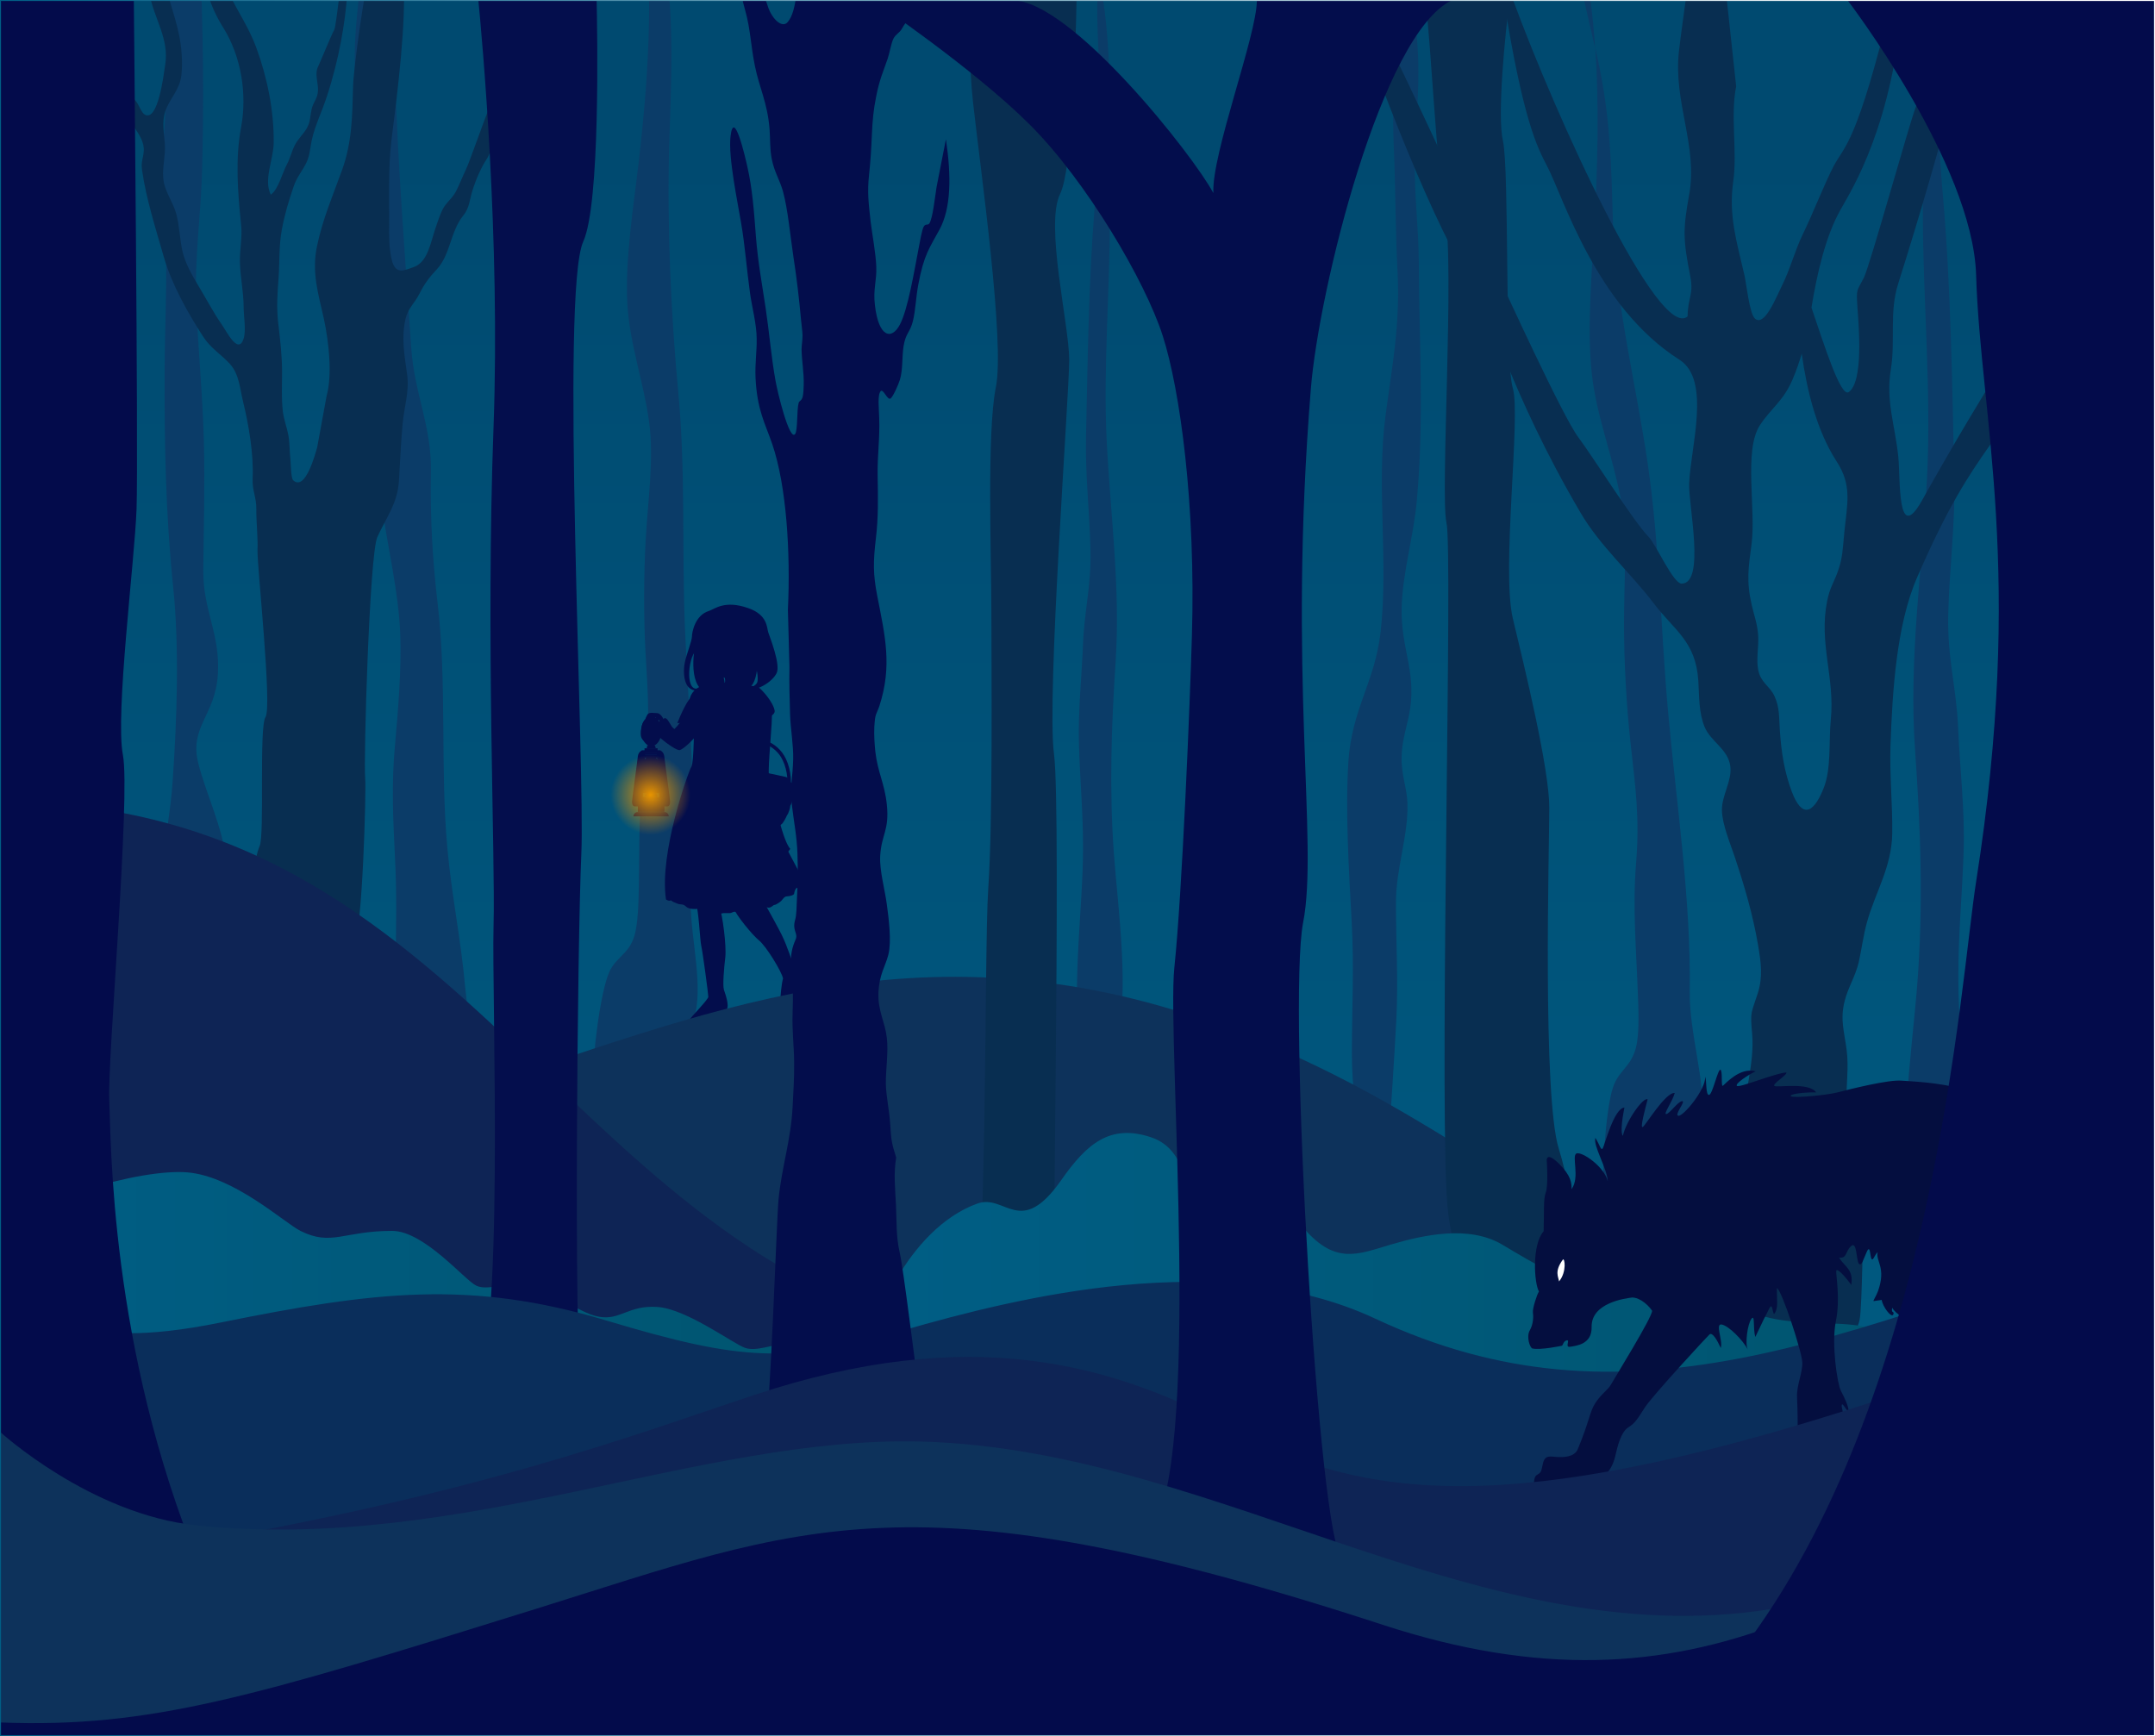 <?xml version="1.0" encoding="utf-8"?>
<!-- Generator: Adobe Illustrator 24.0.2, SVG Export Plug-In . SVG Version: 6.00 Build 0)  -->
<svg version="1.1" id="Layer_1" xmlns="http://www.w3.org/2000/svg" xmlns:xlink="http://www.w3.org/1999/xlink" x="0px" y="0px"
	 viewBox="0 0 1104.7 890" style="enable-background:new 0 0 1104.7 890;" xml:space="preserve">
<rect x="0" y="0" width="1104.7" height="890" fill="#808080" stroke="none"/>
<style type="text/css">
	.st0{fill:url(#SVGID_1_);}
	.st1{fill:#0B3C68;}
	.st2{fill:#030D4C;}
	.st3{fill:none;stroke:#030D4C;stroke-width:1.783;stroke-miterlimit:10;}
	.st4{fill:url(#SVGID_2_);}
	.st5{fill:#082E51;}
	.st6{fill:#0D325B;}
	.st7{fill:#0E2455;}
	.st8{fill:url(#SVGID_3_);}
	.st9{fill:url(#SVGID_4_);}
	.st10{fill:#040E4D;}
	.st11{fill:#0A2E5B;}
	.st12{fill:#040E3F;}
	.st13{fill:#FFFFFF;}
	.st14{fill:#030B4B;}
	.st15{fill:#0E3451;}
	.st16{fill:none;stroke:url(#SVGID_5_);stroke-miterlimit:10;}
</style>
<g id="Слой_1">
	
		<linearGradient id="SVGID_1_" gradientUnits="userSpaceOnUse" x1="552.35" y1="3414" x2="552.35" y2="4304" gradientTransform="matrix(1 0 0 -1 0 4304)">
		<stop  offset="0" style="stop-color:#005E85"/>
		<stop  offset="0.916" style="stop-color:#004A70"/>
	</linearGradient>
	<rect class="st0" width="1104.7" height="890"/>
	<g>
		<path class="st1" d="M725.3,80.8c0.5-20,2.9-38.6,1.2-59.2c-0.4-4.7-1.1-15.5-2.7-23.8h-9.6c-0.4,6.3,0.3,14.7,0.3,18.8
			c-0.1,20.1-0.8,39.3,0,58.9c0.9,21.2,0.8,42.5,1.9,63.5c1.4,27.4-2.6,47.4-6.1,73.7c-4.9,36.5,1.6,74.7-2.6,111.5
			c-2.9,25.4-14.8,39.4-16.5,66.4c-1.6,26,0.3,56,1.7,81.9c1.3,23.8,0.1,44.3,0.1,68.1c0,14.9,2.2,41.4,9.8,50.4
			c0.7-2.5,2.1-3.2,2.9-4.7l6.9-12.5c0,1.7,2.2-32.3,3.2-51.1c1-20.1-0.2-40.1-0.2-60.1c0-17.4,6.3-33.8,5.9-50.6
			c-0.2-7.9-3.3-14.9-3-24.2c0.2-9.2,3.2-16.4,4.4-24.7c2.8-19.4-4.7-30.8-4.4-51c0.3-17.9,6.2-37.2,7.8-55.6
			c3.8-41.4,1.2-80.3,1-122.3C727.2,116.2,724.8,98.8,725.3,80.8z"/>
	</g>
	<g>
		<path class="st1" d="M101.7,391.5c-4.9-19.1,8.8-24.5,10-46.1c1.2-20.8-7.7-32.5-7.5-53.1c0.2-22.1,0.9-43.8,0.3-66.1
			c-0.6-24.1-3-47.3-3.9-71.3c-0.9-23.4,2.4-44.6,3-67.4c0.7-25.5,0.7-53.1,0-78.6c-0.1-3.3-0.2-7.1-0.3-11.1h-17
			c-0.2,2-0.4,3.9-0.5,5.9c-1.2,23.2,0.2,45.5-2,68.3c-2,20,0.8,37.2,1.3,57.8c0.4,19.7-0.6,38.9-0.7,58.3
			c-0.2,39.5,0.5,75,4.4,113.1c3.2,31.3,1.9,67.5-0.3,99.5c-1.1,15.8-4.3,32.3-6.1,48c-1.8,15.7-5.9,35.8-12,45.3l7.4,16.7
			c3.3,0.4,4.6-4.2,7.5-4.6s5.6,2.4,8.3,3c5.8,1.1,9.9,0.5,12.6-11.4c2.4-10.7,0.1-21.4,3-31.5c3.6-12.4,7.7-11,6.6-25.2
			C114.5,425,105.8,407.5,101.7,391.5z"/>
	</g>
	<g>
		<path class="st1" d="M229.3,434.5c-3.7-40.9-0.1-84.4-5-125.5c-2.7-23.2-3.8-44-3.4-67.3c0.4-23.3-8.5-39.9-10.1-63.4
			c-3.1-46.8-6.9-93.1-8.3-140.6c-0.3-12.1-1.5-25.8-3.3-39.9H184c-1.3,13.8-3,27.1-1.7,43.1c3.9,47.4,11.2,96.2,12.9,143.8
			c0.4,11.4-1.1,21.4-2.3,32.3c-1.7,15.7,0.5,25.1,2.7,41.3c3,21.9,8.8,45,9.6,67.3c0.6,17.9-1.1,38.4-2.7,56.1
			c-1.9,20.2-1,38.1,0,58.5c1.7,32.7-0.6,72.9-1.8,102.5l23,1.5c2.4,4.8,13.6-2.9,15.9-10.6c1.9-6.2-0.6-21.2-1.2-28.1
			C236.3,481.8,231.5,458.9,229.3,434.5z"/>
	</g>
	<g>
		<path class="st1" d="M354.2,455.3c3.3-43.5-1.3-89.5-3.1-133.8c-1.6-40.8,0.4-80.1-3.4-120.4C344,162,341.9,116,343,76
			c0.7-24.4,2.3-52.6,0-78.2h-10.3c0.4,28.5-2.2,58.3-5.2,84.6c-2.6,22.4-7.2,50.7-5.9,73.4c1.2,20.7,8.5,40.6,11.2,60.9
			c2.5,18.7-0.7,40.4-1.8,59.7c-1,18.2-1.1,39.6-0.1,58.1c1.2,21.6,2.6,35.5-0.6,57.3c-3.1,21.4-2.4,41.3-2.8,62.6
			c-0.2,7.5-0.3,19.4-2.5,26c-3,9-9.4,10.3-12.8,18.2c-4.5,10.4-8.7,43.5-8.1,56.5c1.1-1.6,0.5-2.4,1-4.4l23.9-5.2
			c7.2,19.2,25.9-13.9,28.1-29.5C359.6,497.8,352.7,474.9,354.2,455.3z"/>
	</g>
	<g>
		<path class="st1" d="M811.6-2.2c2,9.6,4.3,19,6.1,26.8c-0.6-9.1-1.5-18.1-2.7-26.8H811.6z"/>
	</g>
	<g>
		<path class="st1" d="M866.2,508.3c0.7-46.6-6.7-95.2-11-142.3c-4-43.3-4.3-85.3-10.5-128c-6-41.3-16.6-81.8-17.9-124.4
			c-0.9-31.5-1.3-54-8.1-84.9c-0.3-1.3-0.6-2.7-0.9-4.1c2,29.7,1.1,60.8-0.3,88.4c-1.2,24-4.2,54.4-1.5,78.6
			c2.4,21.9,10.9,42.7,14.8,64.1c3.6,19.8,1.7,43,1.7,63.7c0,19.5,1.2,42.2,3.4,61.9c2.5,22.9,4.7,37.7,2.8,61.1
			c-1.9,23,0.1,44.1,0.9,66.9c0.3,8,0.9,20.7-1,27.8c-2.5,9.8-8.8,11.6-11.7,20.2c-3.9,11.4-6.1,46.9-4.8,60.7
			c1-1.8,0.4-2.6,0.8-4.8l23.5-7.1c8.3,20,25-16.4,26.3-33.2C874.1,553.2,865.9,529.3,866.2,508.3z"/>
	</g>
	<g>
		<path class="st1" d="M571.9,339.1c2.5-38.3-2.7-75.1-4.6-113.5c-1.8-37.2,1.6-74.9,1.6-112c0-35.1,1.8-80.8-3.7-115.8h-2.6
			c-0.6,15.9,1.1,33,1,48.6c-0.1,19.9-0.9,40.6-2.5,60.3c-3.1,38.4-3.5,78.5-4.4,117.4c-0.4,19.9,1.9,38.5,2.3,58.1
			c0.4,18.5-3.1,30.4-3.8,47.7c-0.7,17.6-2.6,34.3-2.1,51.7c0.5,17.7,2.1,34.6,2.1,52.9c0,31-5.9,70.2-1.5,100.4h18.2
			c7.6-23.4,1.2-69.2-0.9-97.3C568.6,404.1,569.7,372.5,571.9,339.1z"/>
	</g>
	<g>
		<path class="st1" d="M1006.6,436.6c0.7-21.3-1.9-41.7-2.8-63.2c-0.9-21.2-5.6-35.7-5.1-58.3c0.6-23.9,3.7-46.6,3.1-71
			c-1.1-47.6-1.7-96.6-5.8-143.5c-2.1-24-3.2-49.3-3.3-73.7c0-9.4,0.5-19.2,0.9-29.1H987c-2.7,36.8-1.3,77.9-1.3,111.2
			c0,45.3,4.5,91.3,2.1,136.8c-2.5,46.9-9.4,91.9-6.1,138.7c2.9,40.8,4.3,79.5,1.1,120.6c-2.7,34.3-11.3,90.3-1.1,118.9h24.2
			c5.8-36.9-2-84.8-2-122.7C1003.8,478.9,1005.9,458.3,1006.6,436.6z"/>
	</g>
	<g>
		<g>
			<path class="st2" d="M360.9,325.9c2.2,3.6,2.2,10.9,2.2,13.7c0,2.9,5.8,7.2,8.7,8c2.9,0.7,9-1.8,9.8-6.9
				c0.7-5.1-1.4-18.8-2.9-20.3c-1.4-1.4-14.5-3.6-16.6-1.4C359.8,321.2,360.9,325.9,360.9,325.9z"/>
			<path class="st2" d="M371.4,346.5c0,0.7,0.7,2.2,0,4.3c-0.7,2.2,2.9,1.4,5.1,0.7c2.2-0.7,5.8-4.3,4.3-6.5
				S371.4,346.5,371.4,346.5z"/>
			<path class="st2" d="M376.5,322.6c2.9,3.6,4.3,21,0,29.7c2.9,1.4,10.1,4.3,11.6-9.4S376.5,322.6,376.5,322.6z"/>
			<path class="st2" d="M357.6,326.2c-1.4,2.9-5.1,21.7,2.2,27.5c7.2,5.8,10.1,0.7,11.6-1.4s-7.2-30.4-9.4-29.7
				C359.8,323.3,357.6,326.2,357.6,326.2z"/>
			<path class="st2" d="M363.4,313.2c2.9-0.9,8-5.8,20.3-1.4c9.8,3.4,9.4,10.1,10.1,12.3c0.7,2.2,6.5,16.6,4.3,21
				s-10.1,10.1-19.5,8.7c4.3-0.7,8-1.4,9.4-3.6s-0.7-13.7-5.8-18.1c-5.1-4.3-11.6-13-17.4-10.1s-3.6,8-8,11.6
				c-4.3,3.6-5.8,23.2,2.2,18.8c-0.7,2.2-4.3,2.2-6.5-0.7c-2.2-2.9-2.2-8.7-1.4-12.3c0.7-3.6,3.6-10.9,3.6-13
				S356.2,315.4,363.4,313.2z"/>
			<path class="st2" d="M373.9,334.6c-0.8,0-0.4-2.1,1.2-3.2s3.2,0,3.2,1.1S376.4,334.6,373.9,334.6z"/>
			<path class="st2" d="M364.5,333.1c2.1-0.4,3.3,0.9,3.1,1.9c-0.2,1-1.7,1-3.1,1S360.9,333.8,364.5,333.1z"/>
			<path class="st2" d="M369.6,333.8c0.7,1.4,0,5.1,0,5.1s0,1.4,1.4,0.7"/>
			<path class="st2" d="M373.9,342.5c-0.7,0.7-2.2,0.7-2.9,0.7c-0.7,0,0.7-0.7,1.4-0.7C373.2,342.5,373.9,342.5,373.9,342.5z"/>
			<path class="st2" d="M369.6,349.8c-1.4,0-13.7,0-15.9,8c-2.2,8,20.3,11.6,24.6,12.3c4.3,0.7,19.5-1.4,18.8-5.8
				c-0.7-4.3-6.5-10.9-8.7-12.3L369.6,349.8z"/>
			<path class="st2" d="M382.6,367.8c0,2.3-2.9,12.3-2.9,14.5s-4.3,14.5,1.4,12.3c5.8-2.2,8-8,7.2-12.3c-0.7-4.3,3.6-8,2.9-12.3
				C390.6,365.7,382.6,367.1,382.6,367.8z"/>
			<path class="st2" d="M372.5,375.1c-2.2-0.7-7.2-2.9-6.5-0.7c0.7,2.2,8.8,19,15.2,20.3c3.6,0.7,2.2-4.3,2.2-5.1
				c0-0.7,0-2.9-0.7-4.3C381.4,382.9,372.5,375.1,372.5,375.1z"/>
			<path class="st2" d="M367.4,374.3c0-1.4,2.9-12.3,7.2-12.3c4.3,0,3.6,0.7,2.9,1.4c-0.7,0.7-2.9,3.6-2.2,3.6s2.2-2.9,2.9-2.9
				c0.7,0,2.9,0,0.7,2.2s-2.2,2.9-2.9,3.6c-0.7,0.7-3.6,3.6-4.3,5.1C371,376.5,367.4,375.1,367.4,374.3z"/>
			<path class="st2" d="M370.8,353.1c1.9-2.8-11.7,8.6-6,8.6C370.7,361.7,370.3,354,370.8,353.1z"/>
			<path class="st2" d="M371.7,351.9c1-2.4,5.8,8,3.6,8.7C373.2,361.3,370.3,355.5,371.7,351.9z"/>
			<path class="st2" d="M370.3,355.8c0,1.2-3,6.6-4.4,11.5"/>
			<path class="st2" d="M371,355.5c0,2.9,1.8,6.7,0.5,8.4"/>
			<path class="st2" d="M360.9,364.9c-1.4,0.7-7.2,5.8-13.7,5.8c1.4-3.6,5.8-13.7,8-13.7S360.9,364.9,360.9,364.9z"/>
			<path class="st2" d="M355.8,367.1c0,2.9,0,23.9-1.4,26s-16.6,44.1-13,68c2.2,1.4,2.2,0,2.9,0.7c0.7,0.7,1.4,0.7,2.9,1.4
				c1.4,0.7,2.9,0,4.3,1.4s3.6,1.4,5.1,1.4s3.6-1.4,4.3,0c0.7,1.4,1.4,1.4,2.9,1.4s3.6,0,4.3,0.7c0.7,0.7,2.2,0,2.9,0
				c0.7,0,1.4,0,2.9,0s1.4-0.7,2.9-0.7s2.2,0,3.6,0s2.2-0.7,3.6-0.7s2.9,0,4.3,0s0-0.7,2.2-1.4c2.2-0.7,2.2,0,3.6,0s2.2-1.4,2.9-1.4
				c0.7,0,2.9-1.4,3.6-2.2c0.7-0.7,1.4-2.2,2.9-2.2c1.4,0,3.6-0.7,3.6-1.4c0-0.7,0.7-2.9,1.4-2.9c0.7,0,2.2,0,2.2-1.4s0-2.2,0.7-2.9
				c0.7-0.7-21.7-37.6-23.2-53.5s5.8-36.9-7.2-37.6C368.1,359.2,355.8,367.1,355.8,367.1z"/>
			<path class="st2" d="M368.9,465.5c1.4,2.9,3.6,19.5,2.9,25.3s-1.4,14.5-0.7,16.6c0.7,2.2,2.9,8,1.4,10.1
				c-1.4,2.2-10.9,9.4-13.7,9.4c-2.9,0-7.2-1.4-5.8-3.6s10.1-10.9,10.1-12.3s-2.9-23.2-3.6-26c-0.7-2.9-1.4-20.3-2.9-21.7
				C355.1,461.9,368.9,465.5,368.9,465.5z"/>
			<path class="st2" d="M392,463.3c1.4,2.2,7.4,13.2,8.7,15.9c3.3,6.7,5.1,13.7,6.5,15.9s5.1,4.3,5.1,8s-1.4,8-1.4,10.1
				s-2.2,8-5.8,8c-3.6,0-6.5-1.4-6.5-2.9c0-1.4,1.4-2.9,1.4-5.1s0.7-9.4,1.4-11.6c-0.7-3.6-8.7-16.6-12.3-19.5s-12.3-13.7-13-16.6
				C375.4,462.6,392,463.3,392,463.3z"/>
			<path class="st2" d="M357.3,376.5c-1.4,2.2-6.5,7.2-8.7,8c-2.2,0.7-13-8-13.7-10.1c-0.7-2.2,2.9-3.6,5.1-5.8
				c2.2-2.2,3.6,4.3,5.8,5.1c1.4-1.4,4.3-5.1,4.3-5.1s4.3-5.1,6.5-3.6C358.7,366.4,357.3,376.5,357.3,376.5z"/>
			<path class="st2" d="M354.8,392c1.8,1.2,17.7,6.3,28.5,4.1"/>
			<path class="st2" d="M395.6,364.9c0.7,3.6-2.2,28.9-1.4,32.6c0.7,3.6,6.5,33.3,10.9,37.6c-1.4,2.9-14.5,14.5-22.4,13
				c-0.7-5.1,0.6-56.2,1-57.8s-0.4-23.2,4.7-24.7C393.5,364.2,395.6,364.9,395.6,364.9z"/>
			<path class="st2" d="M340.6,370.7c0-2.3-2.2-5.1-3.6-5.1s-4.3-0.7-5.1,0.7c-0.7,1.4-1.4,2.2-0.7,2.9c0.7,0.7,1.4,1.4,2.2,1.4
				c0.7,0,0-2.9,0.7-2.9s2.2,0,2.2,0s0,0.7-0.7,0.7s-2.2,0-0.7,0.7c1.4,0.7,2.2,0,2.9,0s0,2.9-0.7,3.6
				C336.3,373.6,340.6,372.9,340.6,370.7z"/>
			<path class="st2" d="M334.1,367.8c-1.4-0.3-4.3,0.7-5.1,4.3s-1.4,7.2,2.9,8.7c4.3,1.4,5.8-4.3,5.8-6.5S337.7,368.6,334.1,367.8z"
				/>
			<g>
				<path class="st2" d="M333.9,387.5c-2,0-3.5,0.7-5,5.7c-1.2,4-2,9.7,0,12.1c2.2,0.5,7.7,1,9.7,0c1-1.7,2-6.9,0.2-11.9
					C337.5,389.6,336.4,387.5,333.9,387.5z"/>
				<ellipse class="st2" cx="333.8" cy="402.6" rx="3.1" ry="3.7"/>
				<path class="st2" d="M337.4,406.6h-7.2c-0.7,0-1.2-0.6-1.2-1.2l0,0h9.7l0,0C338.6,406,338.1,406.6,337.4,406.6z"/>
				<rect x="330.4" y="387" class="st2" width="6.7" height="1.5"/>
				<rect x="330.4" y="383.6" class="st2" width="6.7" height="2.2"/>
				<path class="st2" d="M336.1,383.6h-4.5l0,0c0-1.2,1-2.2,2.2-2.2l0,0C335.1,381.3,336.1,382.3,336.1,383.6L336.1,383.6z"/>
				<polygon class="st2" points="338.4,387 329.2,387 330.4,385.8 337.1,385.8 				"/>
				<polygon class="st2" points="336.9,407.3 330.7,407.3 331.4,406.6 336.1,406.6 				"/>
				<rect x="330.7" y="407.3" class="st2" width="6.2" height="1.2"/>
				<path class="st2" d="M340.6,410.3H327l0,0c0-1,0.8-1.7,1.7-1.7h10.2C339.8,408.6,340.6,409.4,340.6,410.3L340.6,410.3z"/>
				<rect x="327" y="410.3" class="st2" width="13.6" height="5.9"/>
				<path class="st2" d="M342.8,418.5h-18.1l0,0c0-1.2,1-2.2,2.2-2.2h13.6C341.8,416.3,342.8,417.2,342.8,418.5L342.8,418.5z"/>
				<path class="st2" d="M336.6,384.6c0.5,0,1.5,0,1.7,0s2,1,2.2,3s3,22.3,3,23.3s-0.2,2.5-1.5,2.5c-0.7,0-3.5,0-3.7,0"/>
				<path class="st2" d="M330.9,384.6c-0.5,0-1.5,0-1.7,0s-2,1-2.2,3s-3,22.3-3,23.3s0.2,2.5,1.5,2.5c0.7,0,3.5,0,3.7,0"/>
				<ellipse class="st2" cx="333.9" cy="374.8" rx="5.2" ry="7.7"/>
			</g>
			<g>
				<path class="st2" d="M365.5,406.1c0.1,2.5-0.2,2.5,0.4,3.7c-0.1,1.6,0.8,4.3,1.3,4.8c0.3,2.1,0.5,2.4,1.4,2.9
					c0.5,1.8,1.7,3.8,3.1,4.3c0.5,1.8,2.7,3.4,3.5,3.3c1,1.7,12,8.5,22.4,0.1c2.5-0.6,1.8-1.8,2.8-2.5c1-0.4,2.8-4.1,3-4.7
					c0.9-1,1.8-4.3,1.7-4.9c0.6-1,1.2-2.6,1.1-3.9c0.2-0.6,0.4-2.8,0.1-3.4c0.4-0.7,1.1-3.9-0.6-4.6c-1.6-0.7-13,0-13.9,1.1
					c-1.8-0.1-3.6,0.6-4.6,0.7s-6.2-0.8-7.1,0.2s-3.8,0.5-4.5,0.5c-0.8,0.1-2.2,0.9-3.2,1s-4.1-0.1-4.8,0.6
					C366.9,406.1,365.5,404.7,365.5,406.1z"/>
				<path class="st3" d="M368,405.9c-0.5-1.9-2.4-9.4,0.8-15.9c3.2-6.5,9.3-9.1,14.9-9.8c8.6-1.2,12.7,2,15.4,4.8
					c3,3.1,5.5,9,5.5,16.5"/>
				<path class="st2" d="M368.1,403.3c3.5-2.6,6.5-5.8,9.4-5.8s5.1-2.2,8-2.9s5.1-0.7,6.5,0.7c1.4,1.4,4.3,1.4,7.2,2.2
					c2.9,0.7,5.1,0.7,5.1,2.2c0,1.4,0,4.3-2.2,5.1c-2.2,0.7-26,3.6-29.7,3.6S365.2,405.5,368.1,403.3z"/>
			</g>
		</g>
		
			<radialGradient id="SVGID_2_" cx="333.5" cy="3896.5" r="20.5" gradientTransform="matrix(1 0 0 -1 0 4304)" gradientUnits="userSpaceOnUse">
			<stop  offset="0" style="stop-color:#E89400"/>
			<stop  offset="1" style="stop-color:#E99200;stop-opacity:0"/>
		</radialGradient>
		<circle class="st4" cx="333.5" cy="407.5" r="20.5"/>
	</g>
	<g>
		<path class="st5" d="M267.6-2.2c-3.6,13-7.6,29.4-7.9,31.1c-1.4,6.8-6.2,21.2-9.2,27.3c-1.8,3.7-9.9,27.2-11.7,30.8
			c-1.6,3.3-3,7-4.7,10.4c-1.9,3.8-3.4,4.6-5.8,7.7c-2.3,3-3.9,8.6-5.2,12.3c-2.5,7.4-3.9,17-11,19.5c-5.1,1.8-9.4,4.1-11.3-3.8
			c-1.3-5.3-1.4-12-1.3-17.6c0.1-14.1-0.5-29.2,1.1-43.1c1.4-11.7,6.8-50.4,6.5-74.7H187c-3.1,18.1-5.9,41.2-6,46.2
			c-0.4,15.4-0.5,29.1-5.7,43.4c-4.7,13-9.9,25-12.8,38.9c-2.8,13.4,0.6,24.1,3.5,37.1c2.5,11.6,4.5,28.6,1.4,39.8l-4.8,26.2
			c-0.9,3-6,22.8-12.3,16.9c-1.2-1.1-1.2-8.6-1.4-10.3c-0.5-4.4-0.3-9.1-1.2-13.4c-0.8-3.9-2.2-7.5-2.7-11.5
			c-0.8-6.9-0.4-13.3-0.4-20.1c0-8.6-1-17-2-25.5c-0.9-8.2-0.4-14.8,0.2-22.8c0.6-8.5,0.1-16.6,1.7-25c1.4-7.7,3.6-14.9,6.1-22.2
			c1.6-4.7,4.3-7.6,6.4-11.9c1.8-3.6,2-7.7,2.8-11.6c1.8-8,5.2-14.5,7.8-22.6c6.2-18.8,9.4-38,10.3-51.7H174
			c-1.1,8.4-2.1,16.9-2.7,17.8c-1.1,1.7-7.5,17.3-8.3,18.9c-1.8,3.6,0.2,8.3,0,12c-0.1,4.4-2.5,5.9-3.3,9.9c-0.9,4.2-0.5,6.4-2.7,10
			c-1.8,2.9-4.4,5.2-5.9,8.3c-1.6,3.1-2.3,6.5-4,9.7c-2.4,4.5-4.4,12.9-8.3,15.6c-3.8-7.8,1.4-17.9,1.5-26.6c0.2-16.6-3.4-33.8-9-49
			c-3.5-9.5-9.1-17.9-13.5-26.7h-11c1.6,5.6,4.2,11.2,7.9,17.1c8.8,14.3,12.1,33.3,8.9,50.6c-3.1,16.4-1.7,33.5,0,50.1
			c0.7,6.5-0.8,12.7-0.6,19.3c0.2,7.8,1.9,15.1,1.9,22.9c0,4.8,1.4,12-0.1,16.4c-2.8,7.9-8.5-3.8-11.1-7.5
			c-4.4-6.3-8.2-13.7-12.3-20.4c-2.9-4.8-6.3-10.9-7.7-16.5c-1.6-6.5-1.6-13.6-3.4-20.1c-1.8-6.3-6.1-11.5-6.6-18
			c-0.5-6,1.2-11.5,0.8-17.7c-0.4-5.5-1.6-11.1,0.2-16.6c2.3-6.7,7.5-11,8.3-18.7c0.7-6.4,0.1-13.9-1.1-20c-1.3-6.5-3.2-12.2-5-18.4
			c-0.2-0.8-0.4-1.7-0.6-2.5h-9.5c2.3,12.2,10,22.5,7.9,35.6C83.8,39,81,62.3,74.3,58.8c-1.8-1-3-4.8-4.3-6.5
			c-2.7-3.5-5.2-6.5-7.4-10.6c-2.8-5.2-5.2-11.2-7-17.1c-1.7-5.4-3.1-10.5-5.7-15.3C48,5.9,45.6,1.6,43.2-2.5h-2.8
			c0.7,1.5,1.4,2.8,1.8,3.6c3.8,7.1,8.7,13,10.2,21.4c1.3,7.3,0.8,13.7,3.4,20.7c3.2,8.6,8.5,15,13.2,22.3c2.2,3.3,5,7.3,4.7,11.9
			c-0.3,3.9-1.5,5.5-0.9,9.7c2.1,14.8,7.1,30.4,11.2,44.7c4.1,14.2,12.4,28.8,20.1,40.7c3.9,6.1,9.1,9,13.7,14
			c4.8,5.3,5.1,12.3,6.8,19.4c2.9,11.8,5.5,27.1,4.9,39.4c-0.3,5.9,2,9.9,1.9,15.7c-0.1,5.9,0.9,15.3,0.6,21
			c-0.3,7.5,7.6,80.3,4.1,85.6c-3.4,5.2-0.4,60.3-3,66.1c-5.8,13.1-4.1,61.2-7.6,77.3c-2.5,11.4-12.5,131.8-2,129.1l55.6,3.8
			c5.1-1.3-0.4-158.8,2.6-161.7c4-3.9,6.1-76.9,5.5-83.2c-0.9-9.3,2.2-114.5,6.2-123.6c4.4-9.9,10.3-16.9,11.1-28.8
			c0.6-9.8,1-19.7,1.9-29.5c0.8-8.6,3.5-16.3,2.3-25.1c-1.3-9.8-3.1-18.7-0.8-28.6c1.3-5.5,4.7-8,7.1-12.8c2.5-5,5.1-8.5,8.8-12.4
			c7.1-7.5,7-19.4,13.6-27.6c3.3-4,3.2-7.8,4.8-13c1.8-5.7,4.4-11.7,7.5-16.4c3.9-5.9,17.9-56.5,22.5-83.8h-4.6V-2.2z"/>
	</g>
	<path class="st6" d="M0,629c12-1,162-44,282-84s235-78,402,6c97.1,48.8,183.7,129.2,253.3,125.6C1007,673,956.9,880,956.9,880H44
		L0,629z"/>
	<path class="st7" d="M0,411c246,0,289,241,505.6,277.1C815.7,739.8-2,730-2,730L0,411z"/>
	<path class="st5" d="M794.2,414c0-20-12.7-72-18.7-97c-5.9-25,4.2-104,0-118s-1.7-112-5.1-127c-2.9-12.6,0.9-52.8,3.7-74.2h-43.6
		c3.3,26.9,5.8,87.8,10.2,111.2c5.1,27-2.5,145,0.8,159s-3.4,271,0,343s45.8,50,57.6,49s8.5-44,0-71S794.2,434,794.2,414z"/>
	<path class="st5" d="M543.4,99.5c6.3-12.8,8-73.8,8.5-101.7h-54.5c-0.6,15.6-0.6,36.4,1.4,54.7c3.9,35,16.4,123,11.7,146
		s-2.3,88-2.3,115s0.8,108-1.6,142c-2.3,34,0,209-9.4,237s43.1,12,43.1,12c-1.6-14,3.9-289,0-318s7.8-184,7.8-202
		S535.6,115.5,543.4,99.5z"/>
	<g>
		<g>
			<path class="st5" d="M985,257c-12.6,22.1-10.7-11.4-11.9-22.9c-1.7-16.5-6.5-28.5-3.8-44.8c2.4-14.7-0.9-29.1,3.7-43.7
				c25.2-80.1,35.1-122.6,39-147.7h-12.9c-3.6,16.7-8.9,36.4-17.1,57.2c-3,7.4-23.5,81.4-26.6,87.4c-3.6,7-3.9,5.2-3.2,15.6
				c0.6,8.5,3.2,37.5-4.5,42.9c-4.1,2.8-12.3-23.3-19.1-43.3c2.8-17.2,7.2-36.6,14.9-50.2c6.3-11.2,26.7-43.3,32.2-109.6h-5.4
				c-18.6,76.9-24.8,76.7-30.3,87.2c-4.7,9-11.3,25.8-15.8,34.9c-4.1,8.3-6.6,18.4-10.9,26.8c-2.9,5.8-8.8,20.9-13.7,16.5
				c-2.8-2.5-4.4-18.2-5.4-22.4c-3.9-17-8.2-30.3-5.7-47.9c2.2-15.6-1.6-33.3,1.5-48.7L885-2h-20.6c-1.2,9.2-2.6,18.4-3.7,28
				c-3.1,26.1,9.8,48.9,5.2,73.8c-3.3,18.3-3.1,23,0.6,42c1.8,9.3-1.3,10.7-1.4,20.4C850.3,175.1,797.8,60.8,774.9-2h-4.3
				c10.1,64,17.6,77.8,22.5,87.2c8.3,15.8,25,72,67.8,99.2c16.4,10.4,5.7,44.9,5,63.5c-0.4,11.1,8.4,51-3.8,51.3
				c-4.4,0.1-13.2-20.2-17-24c-7.6-7.7-29.1-41.9-36-51c-8-10.6-37.4-75-43-87C741.2,84.4,714.8,26.1,699.6-2h-7.5
				c11.6,37.4,45.3,124.1,63.9,149.2c6.3,8.5,18,54,54.2,115.6c10.2,17.4,25.5,30.6,37.7,46.7c10.4,13.7,21.4,19.2,22.7,39.5
				c0.5,8.2,0.2,16.3,3.2,23.6c3.1,7.6,12,11.3,13.2,20.2c1,7.4-4.5,15.1-4.3,22.7c0.2,7.4,4.4,17.2,6.5,23.6
				c5,15,9.3,29.4,12.1,45.8c1.4,8.3,2.4,15.8-0.1,23.9c-3.5,11-4.1,9.3-3,21.4c1.3,14.9-4.4,31.5-4.9,47.3
				c-0.2,7.1-1.4,15.5-0.6,22.3c1.1,9.5,6.4,12.2,7.9,20.8c1.3,7.5-2.1,43.2-0.3,51.2s4.5,16.7,8,23.2l31.4,1.1
				c4.3-6.3,11.8-10.8,13.6-19.6c1.3-6.7,1.7-48.5,2-55.9c0.7-20.9-7.9-34.4-8.7-54.3c-0.4-9.8,1.3-18.6,0-28.3
				c-1.2-9.2-3.4-15.4-1-24.8c1.8-7.1,5.4-12.4,7.2-19.8c1.5-6.6,2.4-14.1,4.3-20.8c4.2-15.1,12.7-28.2,12.9-45.4
				c0.2-14.9-1.4-29.7-0.9-45.1c1-27.5,3-61.7,13.7-86.2C1014,224,1025,232,1062,160c34.6-67.4,36.5-70.8,32-78
				C1020,193,993.8,241.5,985,257z M945.4,273.3c-0.8,8.2-0.8,12.7-3.3,19.7c-2.1,5.9-4.1,8.1-5.5,15.3c-4.3,21.7,4.1,39.1,1.9,60.7
				c-1.1,11.3,0.4,25.2-3.8,35.4c-5.7,14-11.4,14.1-16.2,1.4c-3.8-10.2-5.3-19.8-6.1-31.1c-0.5-6.9,0-11.9-2.8-17.9
				c-2.4-5.2-7-6.7-8.3-13.4c-1.1-5.1,0.3-12,0-17.3c-0.4-6.4-2-10.1-3.3-15.8c-2.9-12.6-1.7-19.3-0.1-31.5
				c2.3-17.5-4.1-47.9,4.2-60.7c5.6-8.7,12.2-12.5,16.9-23.8c1.8-4.2,3.3-8.6,4.6-13c2.7,19.1,7.7,39.4,17.8,55.1
				C949.6,248.9,946.9,258.1,945.4,273.3z"/>
		</g>
	</g>
	
		<linearGradient id="SVGID_3_" gradientUnits="userSpaceOnUse" x1="446.863" y1="3658.502" x2="960.571" y2="3658.502" gradientTransform="matrix(1 0 0 -1 0 4304)">
		<stop  offset="0" style="stop-color:#005E85"/>
		<stop  offset="1" style="stop-color:#005570"/>
	</linearGradient>
	<path class="st8" d="M447,693c-2-12,18-63,54-76c14.4-5.2,22,18,43-12c13-18.6,25-29,46-22s15,33,30,31s30-7,47,14s29,15,46,10
		s40-10,57,0s33,21,56,19s33-5,53,6s26,14,49,15s46.1,0.4,23,16C896,731,447,693,447,693z"/>
	
		<linearGradient id="SVGID_4_" gradientUnits="userSpaceOnUse" x1="0" y1="3634.083" x2="419" y2="3634.083" gradientTransform="matrix(1 0 0 -1 0 4304)">
		<stop  offset="0" style="stop-color:#005E85"/>
		<stop  offset="1" style="stop-color:#005570"/>
	</linearGradient>
	<path class="st9" d="M419,698c-4-6-9-9-16-9s-15,4-21,2s-30-20-45-21s-19,7-30,5s-24-14-36-16s-21,3-27,0s-26.7-28-43-28
		c-25,0-31,8-47,0c-8.2-4.1-34-28-58-30s-82,14.3-96,33.7C0,653.4,0.5,739,0.5,739L419,698z"/>
	<path class="st10" d="M245-2.2c2.3,23.1,11.5,125.1,8,221c-4,109,1,220,0,256s6,220-10,236s55,0,55,0c-4-20-2-229,0-273
		s-10.8-288.1,1-314c8.7-19.2,7.3-104.7,6.8-126H245z"/>
	<path class="st11" d="M0,657.8C26,671,34,694,113,678s128-22,198-1s93,22,152,5s163-43,242-6c128.2,60,235,10,399.7-46.3
		c0,55.7,0.3,231.3,0.3,231.3H0V657.8z"/>
	<g>
		<path class="st12" d="M1107.6,662.9c-0.3-0.7-0.6-1.3-0.9-1.9c-2.7-6.2-5.6-9.3-14.2-11c-25.9-5-33.1-28.4-32.9-31.4
			c0.1-3,3.8,5.4,5.3,7.6c1.5,2.2,1.2-0.2,1.8-3.9c0.6-3.7,5.7,5.7,7.2,7.9s0.7-3.1,0.3-6c4.5,2.8,19.5,17.3,26.6,20.2
			c-1.9-1.1-5-7.1-7.2-10.6c5.1,3,9.9,4.9,14,6v-60c-4.1-3.1-7.6-5.4-8.3-6.2c-1.4-1.5,3.1-0.6,8.3-0.2v-0.1
			c-5.4-1.8-18.3-13.8-33.8-13.7c-5.3,0-27.7,2.5-35.2,4.2c-7.5,1.8-24.3-2.2-33.8-5.6c-9.5-3.3-27.4-4-29.8-4.2
			c-6.8-0.7-27.2,4.5-33,6s-22.6,3-23.9,2c-1.3-1,5.7-2.1,12.9-2c-3.8-5.4-20.1-2.3-21.4-3.3s6.9-5.8,6.1-6.9
			c-5.3,0.2-23.9,7.9-25.3,6.9c-1.3-1,5.7-5.7,9.6-7.5c-8.1-2.3-15.7,6.6-16.8,7.4s0-7.8-1.3-8.2c-1.3-0.4-4,12.6-5.8,12.9
			s-1.2-7.6-2-9.3c0.4,6.5-11.2,20.3-13.7,20s4.2-7.8,1.8-7.5c-2.3,0.4-6.2,6.3-8,6.6c-1.8,0.3,3.2-6.5,4.3-10.8
			c-4.9-0.4-15.3,17.3-16.5,17.5s1.1-8.5,2.6-14.2c-2-1.5-10.9,10.7-12.7,18.7c-1.5-2.2,0.1-10.8,0.8-14.5
			c-5.3,0.2-10.2,19.5-11.1,20.9c-1,1.3-1.4-1.6-3.8-5.4c-1.1,4.4,5.9,15.2,6.4,22.3c-1.8-7.5-13.1-15.3-16-14.3
			c-2.8,1,1.9,12.3-2.6,18.3c0.1-3-0.2-6.9-6.5-13.1s-6.3-2-6.2-1.4s0.8,13-0.5,16.2s-0.8,10.3-1.1,19.9c-6.1,6.9-4.9,26.5-2.4,30.9
			c-1,1.3-3.4,8.9-3.1,10.7c0.3,1.8,0.3,5.9-1.6,9.2c-1.9,3.3,0.1,9.1,1.4,9.3c4,0.9,14.5-1.3,15-1.4c0.6-0.1,0.8-2.5,2.6-2.8
			s-1.2,3.8,1.7,3.3s11.2-1.1,11-10.1c-0.3-12.5,17.5-14.7,20.4-15.1c2.9-0.4,7.6,2.4,10.6,6.7c0.4,2.9-19.7,35.3-21.1,37.9
			s-5.2,5-8.1,9.6c-2.9,4.6-2.8,8.8-8.9,23.5c-1.7,4.2-7.7,4.2-10.7,4c-3-0.1-6.2-1.4-7.2,3.5s-1.1,4.4-3.3,5.9s-1.4,10.4,2,12.9
			c3.3-1.7,7.4-2.3,9.5-0.3c2-2.7,10.4-2.2,14.2-4.6c3-4,5.9-4.5,9.5-8c3.6-3.6,4.8-7.9,5.5-11s2.5-11.1,6.3-13.5s4.7-4.3,8.6-10.3
			c3.9-6,31.6-36,33.1-37.4s4,3,5.8,6.9c1.2-3.8-3.1-12.7,0.5-12s10.8,7.9,13.4,12.9c-1.6-2.7-0.2-13.1,1.8-15.8s0.7,4.7,2,9.3
			c2.7-5.8,5.9-12.3,7.3-14.9s1.4,1.6,2.3,3.2c2.5-3.4,1.3-6.8,1.5-13.4c2.6,1.4,12.8,32.7,13,38.1c0.2,5.3-3,11.8-2.7,17.8
			c0.3,5.9,0.5,18.5,0.1,20.3c-0.3,1.8-7.4,2.3-10.2,3.4s-4.9,7.3-6.3,9.3c-1.5,2-0.6,3.7,1,6.4s2.4,3.8,5.6,5.1
			c0.8-2.5,4.8-0.1,7.5,1.8c1.5-2,7.7-4.2,9.2-2.6s2,1.5,2.9-0.4c6.2-2.2,6.7-2.8,9.5-8s-0.7-12.5-1.2-15.4
			c-0.4-2.9-0.3-5.9,1.3-7.4s2.9,3.1,4.6,6.5c2.4-4-1.4-12.9-1.1-14.8s2.2,2.7,3.5,3.1c0.2-2.4-2.3-7.4-4-10.7s-4.9-23.8-2.5-35.5
			s-0.1-23.9,0.2-25.8c0.3-1.8,4.6,2.9,7.7,7.2c1.2-8-3.2-9.1-6.3-14c4.3,0.5,3.1-3.1,6.2-5.9s2.6,7.4,4,9s2.3-2.3,4.1-6.2
			s1.6,2.7,2.4,3.8c0.8,1.1,1.5-2,3.1-3.5c-1,4.9,4.5,7.8,0.2,20c-0.9,2.5-2.8,5.2-2.2,5.1c0.6-0.1,2.3-0.4,4.1-0.6
			c0.5,3.5,5,9.4,5.9,7.5s-1.3-0.4-0.5-3.5c1.7,3.3,8.3,7.1,10.5,6.2s-0.2-1.2-1.7-3.3c2.4,0.2,17.3,7.5,18.3,10.3
			s-0.1,10.8-4.4,14.4s-16.6,4.9-19.4,6s-3.6,7.7-4.2,11.4s4.2,7.7,6.8,5.5c2.7-2.2,4.3-3.1,5.1-2s8.9-0.8,10.4-2.2
			c1.6-1.4,5-2.6,9-3.8s16.4-25.8,18.2-29.7s-0.4-6.5-1.3-8.8c-9.8-5.1-14.5-8.5-17.6-17c-2.5-7,5.4-27.2,11.3-27.5
			c5.9-0.3,2.8,14.5,4.3,16.1s3.2-2.3,5.2-5c0,4.2,5,13,8,13.1s-2.5-4.4-1.7-6.9s9.4,6.9,12,7.7c2.5,0.8,1.1-0.8-3.3-6.1
			c3,3.7,34.3,9.1,48,16.5c13.7,7.5,14.4,23.5,14.8,26.4s-5.1,2-6.4,5.2s0.6,11.9,0.8,13c0.2-2.4,4.9,0.4,6.2,1.4
			c1.7-0.9,5.5,0.9,8,1.2c0.2-0.4,0.4-0.8,0.6-1.1L1107.6,662.9L1107.6,662.9z"/>
		<path class="st13" d="M801.1,645.8c1-1.4,2.2,6.2-1.9,11.1C798.9,654.5,796.7,651.9,801.1,645.8z"/>
	</g>
	<g>
		<path class="st2" d="M480.1,95.9c-0.9,5.7-1.9,15.5-3.6,18.5c-0.8,1.4-2,0-3,1.8c-0.9,1.7-1.9,7.5-2.4,10.1
			c-2.5,12.9-5.6,32.1-9.8,40.1c-4.2,8-10.9,6.7-12.8-10c-1-8.2,1-12.4,0.7-19.7c-0.2-6.5-2.1-16.6-2.9-23.1c-1-9.3-1.8-14.9-0.8-24
			c0.7-6.5,1.1-12.5,1.4-19.7c0.4-8.7,0.8-13.2,2.3-20.7c1.8-9,3.6-12.5,5.9-19.3c1-3,1.7-7.7,2.9-10.1c1.3-2.5,3.1-2.8,4.4-5.2
			c2.5-4.5,4.5-5.3,7-8.5c1.3-1.6,2.1-5.4,3.3-7.5c0.1-0.2,0.3-0.5,0.4-0.7h-64.9c-0.9,5.7-1.9,10.5-4.4,13.4
			c-2.8,3.3-7.7-1.3-9.9-7.2c-0.7-2-1.4-4-2.1-6.2h-11.6c0.5,2.5,1.1,5,1.8,7.4c2.7,9.5,2.9,18.4,5,28.6c2.3,11.3,6.4,18.7,7.5,32.3
			c0.4,5.7,0.1,10,1.1,15.2c1.3,6.8,4.1,10.7,5.8,16.8c2.5,9.3,3.7,22.5,5.3,33.3c1.6,10.3,2.9,21,3.9,32.2c0.2,2.6,0.7,5.4,0.8,8.1
			c0,2.7-0.5,5.5-0.5,7.2c0.1,6.2,1.3,12,1.1,18.5c-0.1,1.9-0.1,4.1-0.5,5.8c-0.6,2.4-1.8,2-2.1,3.3c-1,3.4-0.4,14.1-1.8,15.9
			c-2.9,3.8-9.1-21.6-10.1-27.6c-2.1-11.7-3.2-24.9-5-36.9s-4-23.8-5-36.8c-1-13.1-1.8-24.4-4.4-35.8c-1.2-5.4-6.9-30-8.6-15.6
			c-1.3,10.8,3.8,34.6,5.4,44.4c2,11.6,2.9,24,4.6,36.2c1,7.1,3.4,15.9,3.4,23.4c0.1,6.3-0.9,12.5-0.6,19.7
			c0.8,16.8,4.9,23.4,8.6,34.2c7.3,21.5,9.4,55.6,8,84.9l0.8,29.4c-0.2,7.6,0.1,16.3,0.3,23.9c0.2,7.5,1.8,16.1,1.6,23.3
			c-0.2,9.6-1.8,13.5-0.6,24c1,8.4,2.5,15.5,2.8,24.5c0.3,7.6,0.1,16.5-0.3,23.9c-0.2,3.3-0.1,7.2-0.9,10c-1.6,5.5,1.6,6.7,0.3,9.9
			c-1.7,4-2.9,7.7-2.2,14.1c0.9,8.5,0.9,15.1,0.6,23.9c-0.3,8.9,0.7,16.1,0.8,24.9c0.1,7.7-0.4,15.7-0.8,23.3
			c-0.9,17-5.6,30.6-7.2,47.2C398,626.4,395,724,392,737c-3.3,14.3,16.7-10.8,21.1-7.2c3.1,2.5,6.2,5.2,9.2,7.8
			c3.8,3.2,5.7,2.7,9.5,1.6c3.4-0.9,7,2.2,10.5,1.7c5.1-0.7,8.8-0.9,13.3-10.3L476,743c3.5-1.6-3.9-24.2-5.4-33.6
			c-1.4-9.1-7.5-59.2-9.4-67.3c-1.9-8.3-1.5-15.7-1.9-24.4c-0.4-8.4-1.3-15.9,0.1-24.3c-2.3-7.4-2.5-8.2-3.1-17.6
			c-0.5-7.1-2-13.5-2.2-20.1c-0.1-6.9,1.4-16.6,0.5-23.7c-0.9-8.1-4.6-13.7-4.3-22.9c0.4-9.7,3.5-13.5,5.1-19.7
			c1.7-6.9,0.2-18.5-0.8-25.8c-0.9-7.1-3.8-17.4-3.4-24.7c0.6-11.2,4.8-13.1,3.4-26.5c-1.1-10.7-4.7-16.5-5.9-27.2
			c-0.4-4-0.7-8.2-0.5-12.6c0.4-7.3,1.1-6.2,2.6-10.7c6.6-20.5,3-35.5-1.1-56.4c-2.2-11.2-2.1-17.6-0.7-29.5
			c1.3-10.9,1.1-20.5,0.9-31.9c-0.2-10.8,1.2-19.1,0.8-29.9c-0.1-4.6-1-11.9,0.8-13.7c1.3-1.3,3.4,4.8,5,3.8
			c1.2-0.8,3.9-6.7,4.8-9.6c1.6-5.3,1-11.5,1.9-17.3c1.1-6.8,3.4-7,4.8-12.9c1.3-5.3,1.6-12.6,2.7-18.4c2.9-15.7,5.9-19.1,10.9-28.4
			c6-11,6.1-27.6,3.3-46.3L480.1,95.9z"/>
	</g>
	<path class="st7" d="M1105,674c0,0-58.3,16.4-143,44c-172,56-256,55-327,16c-66-36.3-139-55-248-19c-60.2,19.9-143,52-306,79
		c0,9,99,96,99,96h925V674z"/>
	<path class="st14" d="M102,802C56,690,57,584,56,564s11-156,7-177s6-99,7-126S68.6-0.1,68.6-0.1L0,0v774L102,802z"/>
	<path class="st2" d="M688,799c-12-8-28-285-20-326s-8-126,4-274c4.1-50.5,36.3-181.7,72.2-198.8c-26.3,0-93.6,0-99.9,0
		C644.3,18,621,79,622,99C612,80,549.1,0.2,519.1,0.2s-71.7,0-71.7,0S499,35,528,64s59,80,68,108s17,87,15,154c-1,34.8-5,132-9,170
		s15,256-13,291L688,799z"/>
	<path class="st6" d="M0,734c0,0,46.3,42.4,101,48c136,14,257.3-45.9,371-43c156,4,296,117,451,83c101.2-22.2-31,68-31,68H0V734z"/>
	<path class="st14" d="M1107.6,769c-0.5-16.7-0.4-40.4,0-68.6V0C1046.9,0,947,0,947,0s64.3,83.8,66,141c2.2,73,25,152,0,311
		c-8.2,51.9-21,265-121,395c-42.2,54.9,195.4-46.7,215.6-55.4V769z"/>
	<path class="st14" d="M1107,713C961,818,868.6,885.1,709,833c-242-79-297-51-435-8C130,869.9,77,886,0,883c0,6.3,0,7,0,7h1105
		L1107,713z"/>
	<g>
		<g>
			<path class="st15" d="M628,934.7c0.6,0,0.6-1,0-1S627.4,934.7,628,934.7L628,934.7z"/>
		</g>
	</g>
	
		<linearGradient id="SVGID_5_" gradientUnits="userSpaceOnUse" x1="-0.5" y1="3859" x2="1105.2" y2="3859" gradientTransform="matrix(1 0 0 -1 0 4304)">
		<stop  offset="0" style="stop-color:#005E85"/>
		<stop  offset="0.916" style="stop-color:#FFFFFF"/>
	</linearGradient>
	<rect class="st16" width="1104.7" height="890"/>
</g>
<g id="референс">
</g>
</svg>
